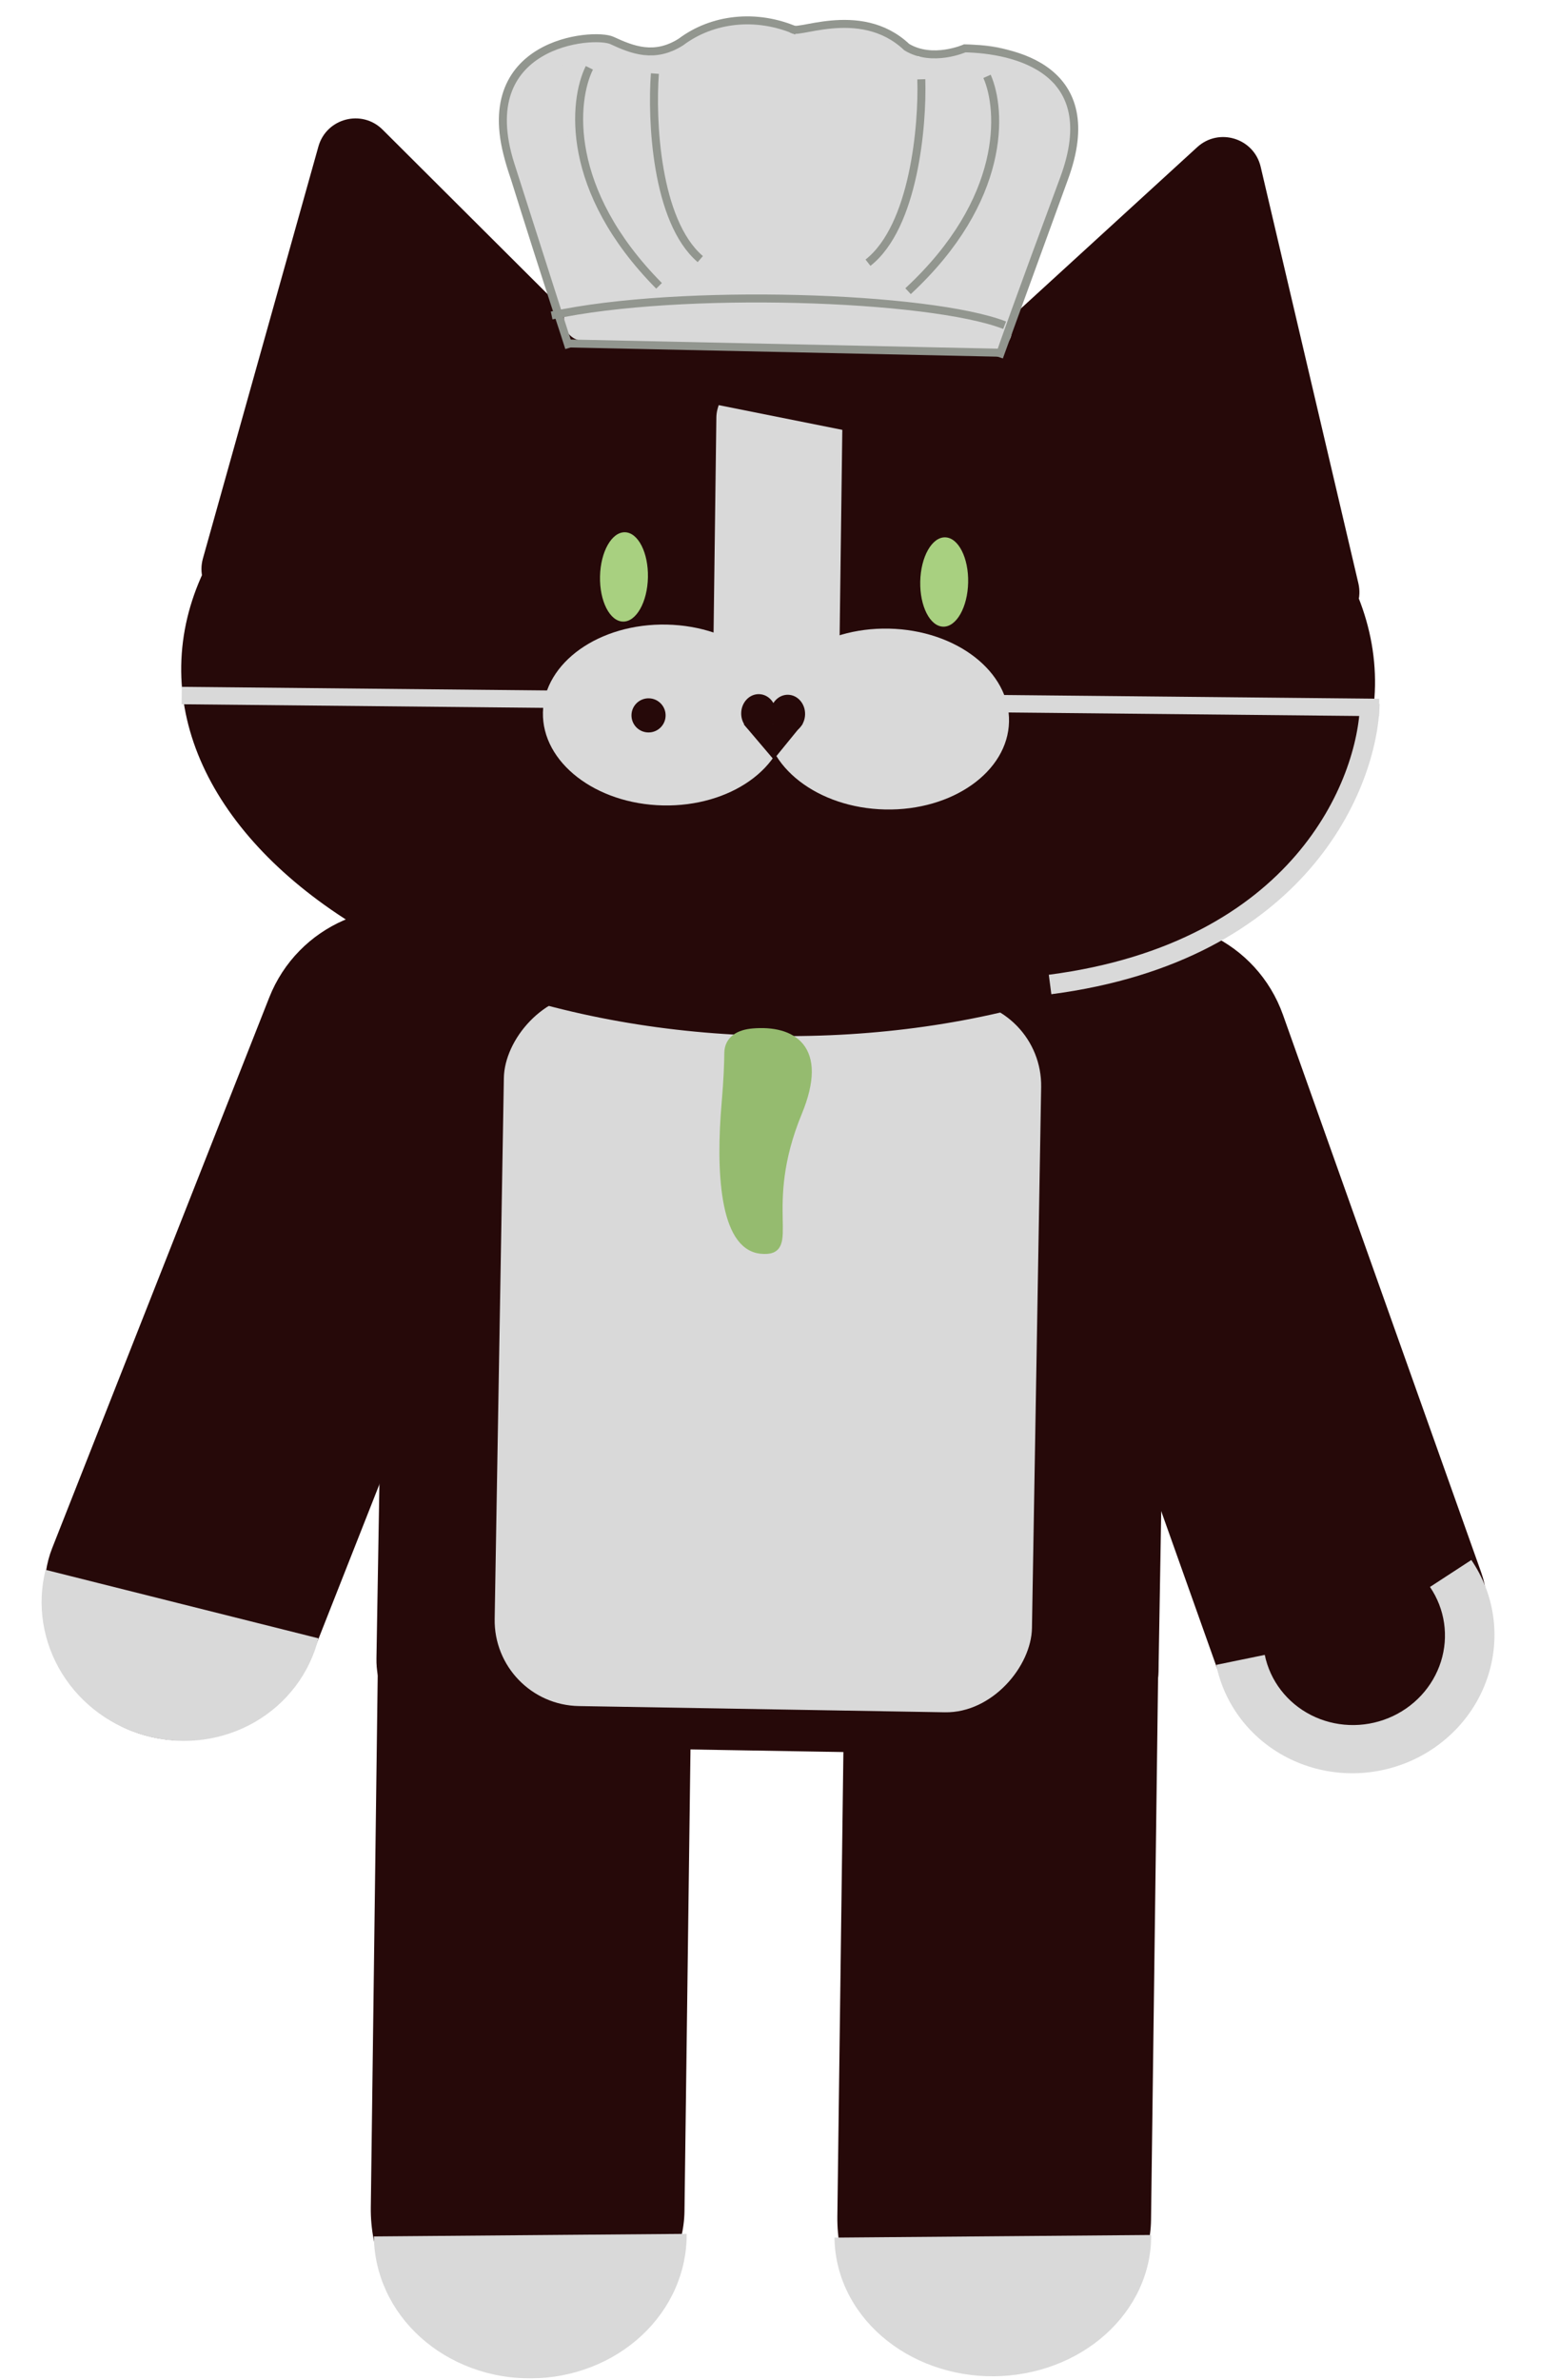 <svg width="2147" height="3276" viewBox="0 0 2147 3276" fill="none" xmlns="http://www.w3.org/2000/svg">
<path d="M1736.14 229.584C1726.89 190.168 1678.65 175.259 1648.77 202.584L1214.22 600.033C1183.99 627.674 1195.21 677.687 1234.34 689.779L1803.44 865.656C1842.57 877.749 1880.04 842.783 1870.68 802.91L1736.14 229.584Z" fill="#260909"/>
<path d="M438.493 201.729C449.426 162.745 498.263 149.921 526.939 178.502L944.04 594.234C973.048 623.146 959.699 672.631 920.086 683.034L343.962 834.327C304.349 844.729 268.409 808.187 279.469 768.753L438.493 201.729Z" fill="#260909"/>
<rect width="431.974" height="1202" rx="215.987" transform="matrix(-1 -0.013 -0.013 1 1597.97 2070.6)" fill="#260909"/>
<rect width="431.974" height="1202" rx="215.987" transform="matrix(-1 -0.013 -0.013 1 955.45 2058.16)" fill="#260909"/>
<rect width="1077" height="1070" rx="118" transform="matrix(-1 -0.017 -0.017 1 1611.62 1349.24)" fill="#260909"/>
<rect x="441.729" y="1193.28" width="387" height="1202" rx="193.5" transform="rotate(21.523 441.729 1193.28)" fill="#260909"/>
<rect width="387" height="1202" rx="193.5" transform="matrix(-0.942 0.335 0.335 0.942 1702.05 1214.76)" fill="#260909"/>
<rect width="739.932" height="980.622" rx="118" transform="matrix(-1 -0.017 -0.017 1 1435.84 1378.53)" fill="#D9D9D9"/>
<path d="M438.564 2255.34C432.556 2279.29 421.746 2301.78 406.752 2321.53C391.758 2341.29 372.874 2357.92 351.178 2370.47C329.482 2383.03 305.398 2391.26 280.303 2394.7C255.207 2398.15 229.59 2396.73 204.916 2390.54C180.241 2384.35 156.991 2373.5 136.494 2358.62C115.997 2343.74 98.654 2325.11 85.455 2303.8C72.256 2282.49 63.46 2258.91 59.568 2234.42C55.677 2209.93 56.766 2185 62.775 2161.05L250.669 2208.2L438.564 2255.34Z" fill="#D9D9D9"/>
<path d="M1674.91 2291.88C1680.5 2319.04 1692.21 2344.6 1709.21 2366.71C1726.21 2388.83 1748.08 2406.95 1773.24 2419.78C1798.4 2432.61 1826.23 2439.83 1854.74 2440.93C1883.25 2442.02 1911.73 2436.96 1938.14 2426.11C1964.55 2415.26 1988.23 2398.88 2007.49 2378.16C2026.75 2357.44 2041.1 2332.88 2049.53 2306.25C2057.95 2279.62 2060.23 2251.58 2056.22 2224.13C2052.2 2196.68 2041.97 2170.51 2026.28 2147.5L1969.32 2184.62C1979.48 2199.52 1986.1 2216.47 1988.71 2234.25C1991.31 2252.02 1989.83 2270.18 1984.38 2287.43C1978.92 2304.67 1969.62 2320.58 1957.15 2334C1944.68 2347.41 1929.35 2358.02 1912.24 2365.05C1895.14 2372.07 1876.7 2375.35 1858.24 2374.64C1839.77 2373.93 1821.75 2369.26 1805.45 2360.95C1789.16 2352.64 1775 2340.9 1763.99 2326.58C1752.98 2312.26 1745.4 2295.71 1741.78 2278.12L1674.91 2291.88Z" fill="#D9D9D9"/>
<path d="M945.644 3075.13C945.859 3101.02 940.501 3126.71 929.877 3150.72C919.252 3174.74 903.569 3196.61 883.722 3215.08C863.876 3233.56 840.255 3248.28 814.208 3258.41C788.161 3268.53 760.198 3273.87 731.915 3274.1C703.633 3274.34 675.586 3269.47 649.374 3259.77C623.163 3250.08 599.3 3235.75 579.15 3217.61C558.999 3199.47 542.955 3177.86 531.934 3154.03C520.912 3130.19 515.128 3104.6 514.914 3078.7L730.279 3076.91L945.644 3075.13Z" fill="#D9D9D9"/>
<path d="M1585.33 3076.69C1585.54 3101.99 1580.11 3127.1 1569.34 3150.57C1558.58 3174.04 1542.69 3195.41 1522.6 3213.47C1502.5 3231.53 1478.58 3245.93 1452.21 3255.83C1425.83 3265.73 1397.52 3270.95 1368.89 3271.19C1340.25 3271.43 1311.86 3266.68 1285.33 3257.22C1258.79 3247.75 1234.64 3233.76 1214.24 3216.03C1193.85 3198.31 1177.61 3177.2 1166.46 3153.91C1155.31 3130.62 1149.46 3105.61 1149.25 3080.31L1367.29 3078.5L1585.33 3076.69Z" fill="#D9D9D9"/>
<ellipse cx="793.224" cy="185.149" rx="101.5" ry="128" transform="rotate(1.23 793.224 185.149)" fill="#D9D9D9"/>
<ellipse cx="1456.43" cy="134.496" rx="25.259" ry="11.515" transform="rotate(48.136 1456.43 134.496)" fill="#D9D9D9"/>
<ellipse cx="824.908" cy="108.278" rx="53.245" ry="53.587" transform="rotate(1.23 824.908 108.278)" fill="#D9D9D9"/>
<ellipse cx="133" cy="136" rx="133" ry="136" transform="matrix(-1 -0.021 -0.021 1 1481.83 64.726)" fill="#D9D9D9"/>
<rect x="711.686" y="249.582" width="96.342" height="196.593" transform="rotate(-16.201 711.686 249.582)" fill="#D9D9D9"/>
<rect x="1366.99" y="231.032" width="96.342" height="196.593" transform="rotate(19.647 1366.99 231.032)" fill="#D9D9D9"/>
<ellipse cx="822" cy="496" rx="822" ry="496" transform="matrix(-1 -0.017 -0.017 1 1902.02 448.072)" fill="#260909"/>
<rect x="784.606" y="67.995" width="617" height="400.301" rx="25" transform="rotate(1.23 784.606 67.995)" fill="#D9D9D9"/>
<ellipse cx="1033.21" cy="84.103" rx="111.101" ry="56" transform="rotate(1.23 1033.21 84.103)" fill="#D9D9D9"/>
<ellipse cx="1154.29" cy="86.702" rx="112.009" ry="56" transform="rotate(1.23 1154.29 86.702)" fill="#D9D9D9"/>
<rect width="173.639" height="443.301" rx="62" transform="matrix(-1 -0.013 -0.013 1 1161 514.76)" fill="#D9D9D9"/>
<rect x="987.035" y="479" width="207" height="76.647" transform="rotate(11.312 987.035 479)" fill="#260909"/>
<line x1="250.249" y1="957.502" x2="1899.28" y2="973.895" stroke="#D9D9D9" stroke-width="24"/>
<path d="M1886.53 968.62C1883.59 1078.68 1791.4 1310.08 1446.13 1355.26" stroke="#D9D9D9" stroke-width="27"/>
<ellipse cx="1221.62" cy="989.855" rx="168" ry="124.5" transform="rotate(1.23 1221.62 989.855)" fill="#D9D9D9"/>
<ellipse cx="915.669" cy="984.288" rx="168" ry="124.5" transform="rotate(1.23 915.669 984.288)" fill="#D9D9D9"/>
<circle cx="893.153" cy="984.805" r="23.5" transform="rotate(1.23 893.153 984.805)" fill="#260909"/>
<ellipse cx="1044.75" cy="982.057" rx="24" ry="26.5" transform="rotate(1.23 1044.75 982.057)" fill="#260909"/>
<ellipse cx="1084.74" cy="982.916" rx="24" ry="26.5" transform="rotate(1.23 1084.74 982.916)" fill="#260909"/>
<path d="M1065.41 1045.51L1024.21 997.008L1105.61 996.174L1065.41 1045.51Z" fill="#260909"/>
<ellipse cx="859.312" cy="794.194" rx="33" ry="61.5" transform="rotate(1.23 859.312 794.194)" fill="#A8D080"/>
<ellipse cx="1300.31" cy="801.194" rx="33" ry="61.5" transform="rotate(1.23 1300.31 801.194)" fill="#A8D080"/>
<path d="M1002.99 1449.73C1003.19 1430.91 1018.27 1422.82 1037.02 1421.26C1090.33 1416.81 1136.12 1441.71 1099.06 1531.47C1044.19 1664.33 1099.89 1725.54 1047.99 1720.42C996.088 1715.31 991.344 1610.18 999.317 1518.33C1002.11 1486.17 1002.84 1464.27 1002.99 1449.73Z" fill="#95BB6F" stroke="#95BB6F" stroke-width="11"/>
<path d="M1097.19 42.511C1041.04 17.967 980.493 25.688 937.795 57.779C901.288 81.001 870.578 68.609 842.817 55.74C817.609 44.054 649.133 57.584 703.114 226.781M703.114 226.781C762.33 416.366 780.665 467.438 783.754 478.84L703.114 226.781Z" stroke="#92968F" stroke-width="11"/>
<path d="M1090.31 38.418C1090 52.612 1183.36 3.027 1248.7 64.828C1284.13 86.337 1328.65 66.544 1328.65 66.544C1397.33 68.019 1521.18 95.296 1465.3 245.972M1465.3 245.972C1402.6 415.035 1379.59 480.135 1375.93 491.552L1465.3 245.972Z" stroke="#92968F" stroke-width="11"/>
<path d="M811.645 93.35C789.257 138.45 777.108 261.617 907.614 393.479" stroke="#92968F" stroke-width="11"/>
<path d="M901.884 101.288C897.192 164.536 903.13 304.162 964.417 356.689" stroke="#92968F" stroke-width="11"/>
<path d="M1359.3 105.106C1379.73 151.125 1386.58 274.7 1250.54 400.84" stroke="#92968F" stroke-width="11"/>
<path d="M1268.8 109.165C1270.77 172.555 1258.85 311.798 1195.36 361.647" stroke="#92968F" stroke-width="11"/>
<path d="M759.704 434.314C935.869 396.112 1280.05 407.499 1383.56 447.705" stroke="#92968F" stroke-width="11"/>
<path d="M782.912 472.821L1375.77 485.547" stroke="#92968F" stroke-width="11"/>
</svg>
